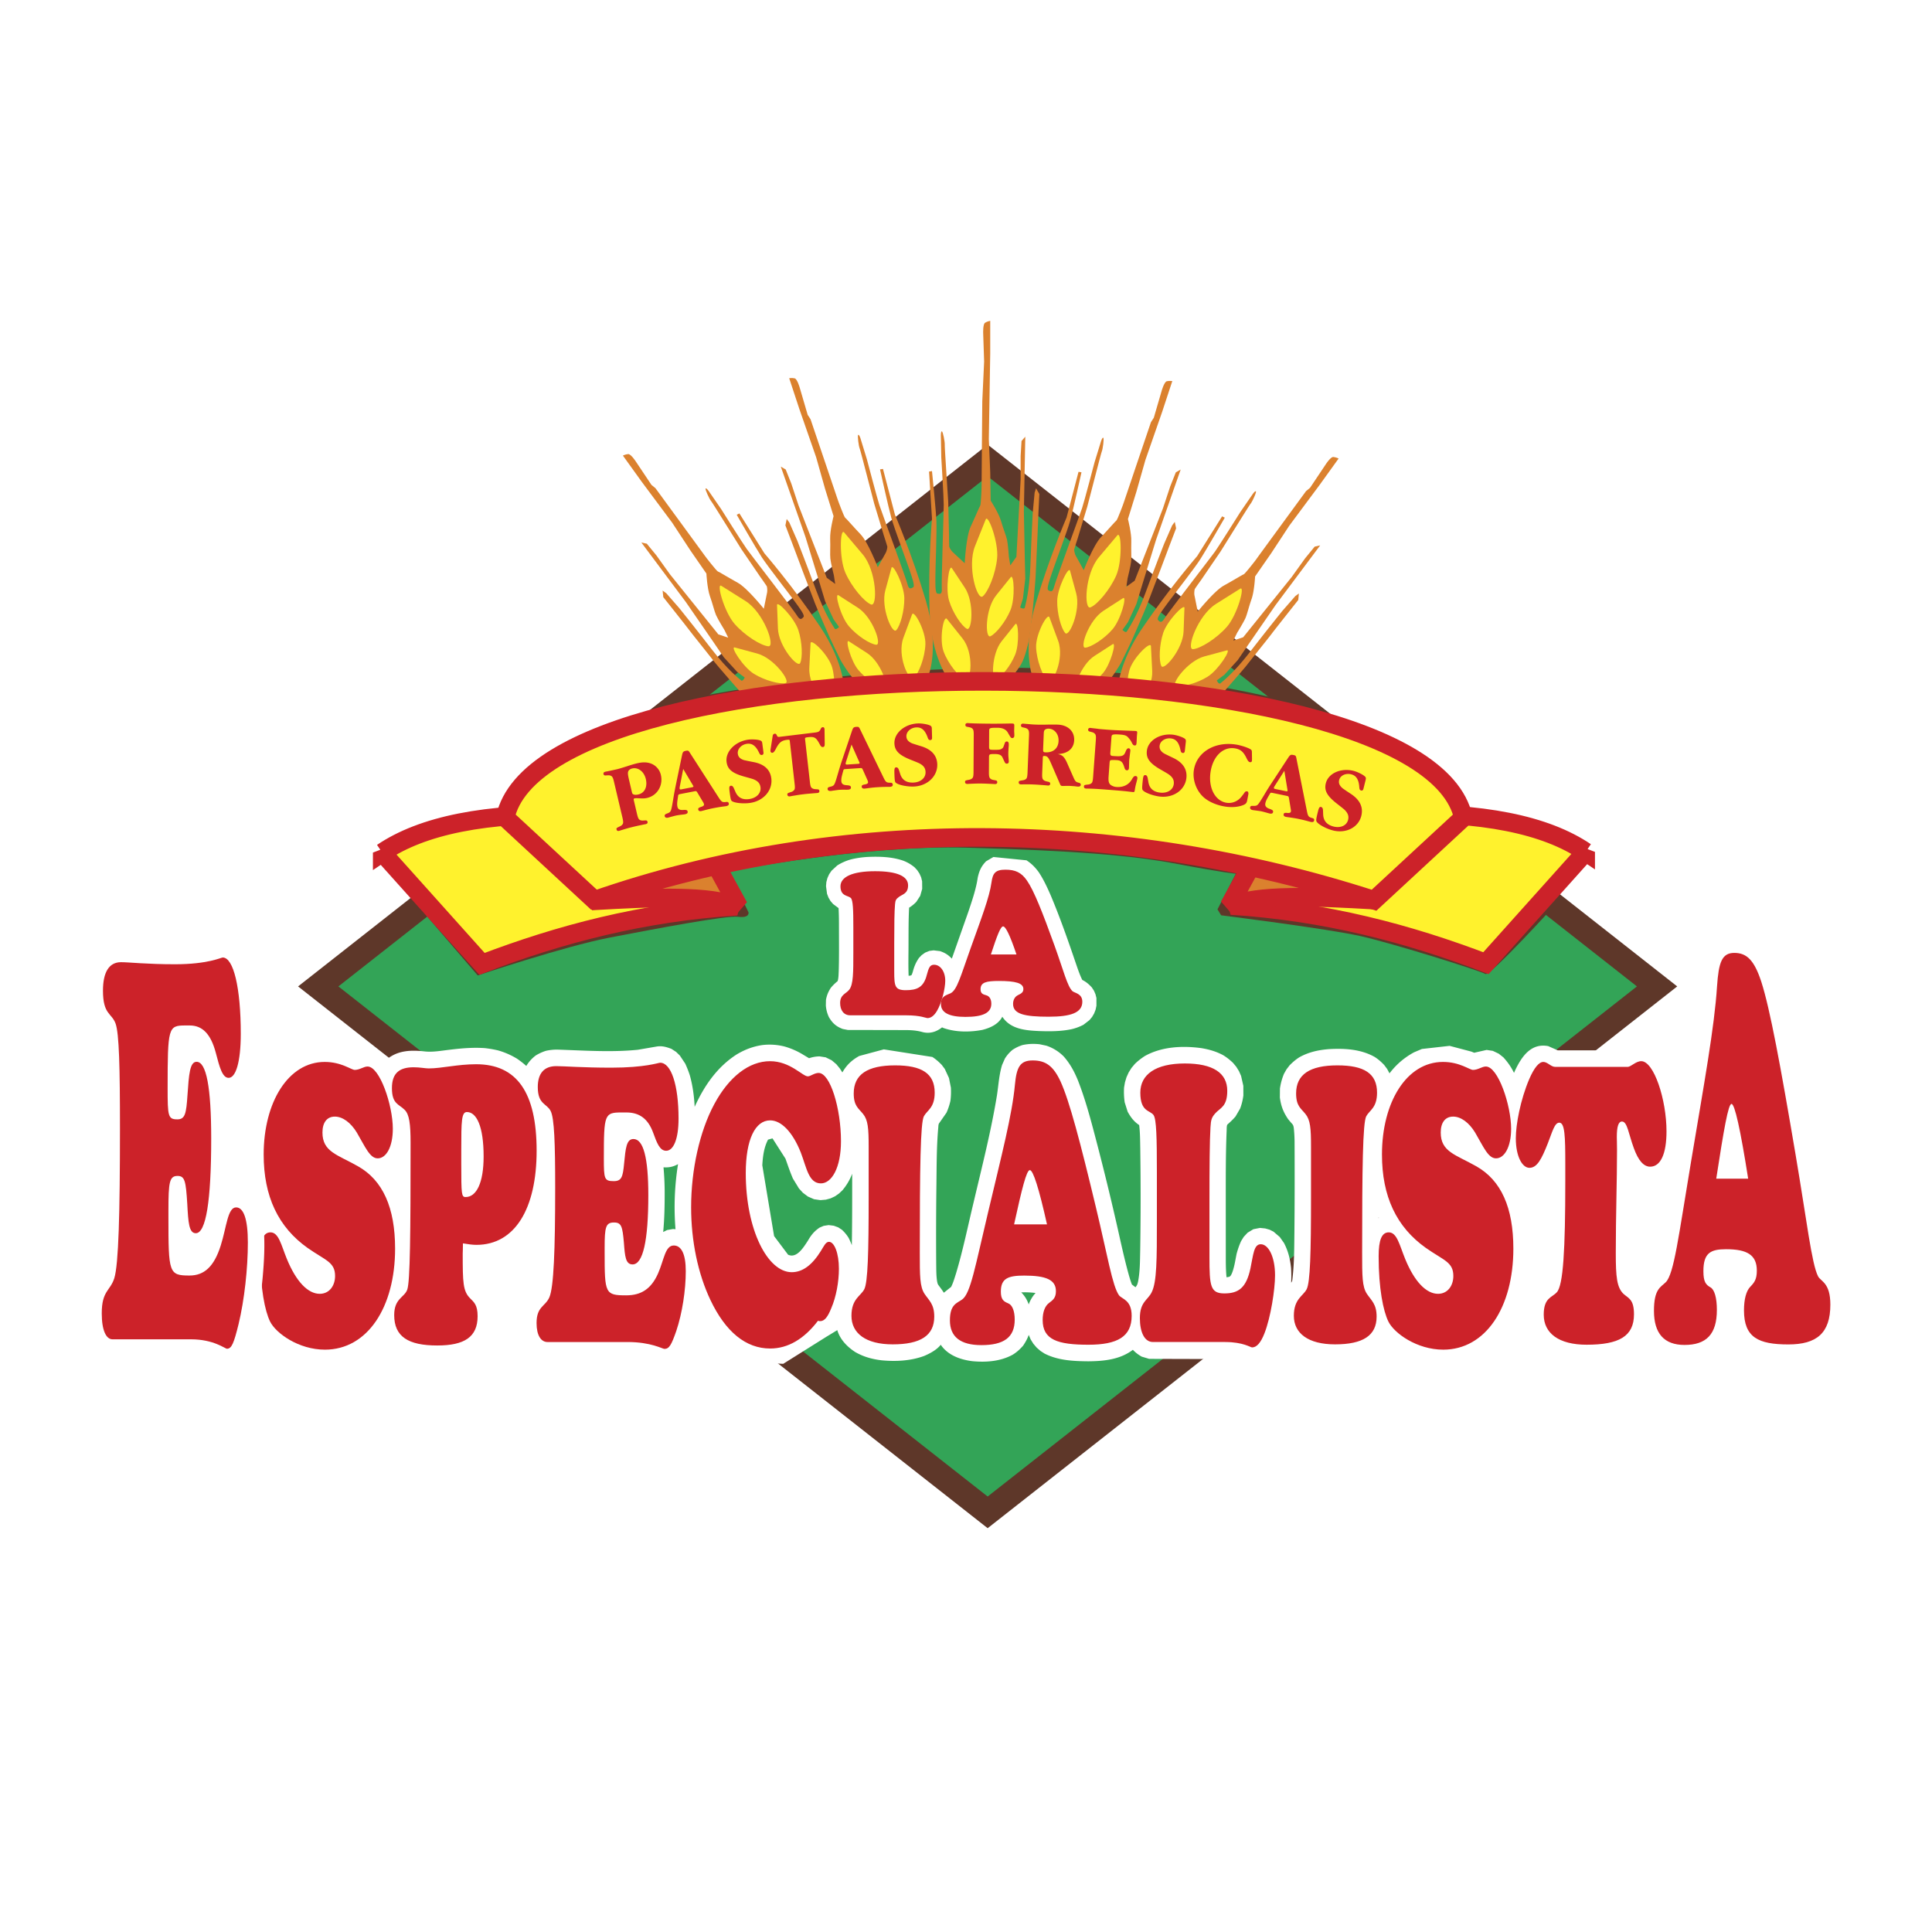 <svg xmlns="http://www.w3.org/2000/svg" width="2500" height="2500" viewBox="0 0 192.756 192.756"><path fill-rule="evenodd" clip-rule="evenodd" fill="#fff" d="M0 0h192.756v192.756H0V0z"/><path fill-rule="evenodd" clip-rule="evenodd" fill="#33a457" stroke="#cc2229" stroke-width="3.738" stroke-miterlimit="2.613" d="M28.788 98.415l69.751-54.8 69.752 54.8-69.752 54.802-69.751-54.802z"/><path fill-rule="evenodd" clip-rule="evenodd" fill="#33a457" stroke="#5e3729" stroke-width="3.738" stroke-miterlimit="2.613" d="M30.736 98.415l67.803-53.269 67.803 53.269-67.803 53.269-67.803-53.269z"/><path fill="none" stroke="#fff" stroke-width="3.738" stroke-miterlimit="2.613" d="M26.714 98.415l71.825-56.432 71.822 56.432-71.822 56.43-71.825-56.43z"/><path d="M38.601 105.69c1.111-.927 2.464-.938 3.817-.784.761.076 1.548-.066 2.309-.157 1.23-.153 2.424-.264 3.669-.176.433.051.84.121 1.27.219a7.662 7.662 0 0 1 1.916.833c.332.227.628.456.927.727a3.6 3.6 0 0 1 .956-1.056c.335-.2.621-.332.992-.453a4.99 4.99 0 0 1 1.14-.123c2.669.084 5.378.285 8.044.015l1.851-.318c.544-.095.978.033 1.497.227l.466.303.375.365.542.814c.173.383.321.752.451 1.153.289 1.029.429 2.078.484 3.15.953-2.099 2.244-3.979 4.195-5.23.808-.482 1.591-.782 2.518-.928a6.043 6.043 0 0 1 2.28.146 7.482 7.482 0 0 1 1.613.68c.27.156.537.325.808.481a3.367 3.367 0 0 1 1.042-.183l.614.095.602.296.462.391.357.435.245.384c.422-.741.945-1.23 1.682-1.64l2.453-.66 4.845.759c.364.237.639.482.941.796l.299.401.418.906.191.964c.019.459.011.857-.05 1.317a6.15 6.15 0 0 1-.389 1.172l-.725 1.04c-.098.117-.083.358-.102.508-.162 1.814-.154 3.658-.177 5.48a395.16 395.16 0 0 0-.025 8.002c.011.592-.003 1.227.094 1.814.025.109.043.227.104.321.188.267.393.515.563.8l.729-.581c.209-.412.346-.897.487-1.336.7-2.336 1.187-4.738 1.757-7.107.832-3.534 1.738-7.072 2.326-10.657.158-1.026.209-2.045.512-3.041l.285-.646a3.63 3.63 0 0 1 .762-.869c.336-.215.613-.35.992-.474.596-.128 1.096-.14 1.703-.081l.674.143a4.33 4.33 0 0 1 1.746 1.088c.631.72 1.043 1.489 1.404 2.369.727 1.854 1.248 3.794 1.752 5.718a264.782 264.782 0 0 1 2.52 10.423c.252 1.103.508 2.209.814 3.3.09.311.184.628.303.932l.357.273c.162-.208.188-.273.252-.544.199-1 .195-2.048.217-3.062.055-3.403.055-6.81.008-10.208-.016-.785-.012-1.589-.109-2.366-.537-.361-.836-.773-1.15-1.332l-.295-.935a7.286 7.286 0 0 1-.062-1.489l.09-.516.152-.504.217-.478.281-.449.336-.401a6.23 6.23 0 0 1 1.02-.8c1.693-.935 3.746-1.026 5.621-.773.779.131 1.465.328 2.164.7.375.227.668.468.988.768l.326.394.27.435.209.471.225.99.004.952a5.69 5.69 0 0 1-.322 1.313l-.457.789c-.26.308-.52.548-.812.808-.086.084-.072.499-.078.605-.102 2.41-.084 4.83-.088 7.243l.004 5.71c.004.559.014 1.121.072 1.68.346-.037.379-.062.527-.369.258-.628.342-1.311.479-1.971.123-.453.256-.848.451-1.274l.26-.417.387-.415.576-.348.654-.128.525.052.438.124.396.2.621.533.426.606c.418.813.602 1.566.699 2.476.029.496.035.979.01 1.471.131-.143.119-.344.145-.533.164-1.452.16-2.945.178-4.406.031-2.997.031-6.002.018-8.999a14.33 14.33 0 0 0-.076-1.465c-.043-.303-.076-.346-.268-.551l-.295-.351c-.486-.711-.713-1.307-.83-2.165l.008-.898a6.12 6.12 0 0 1 .4-1.464l.252-.448.311-.405c.318-.317.605-.57.982-.808.938-.518 1.883-.719 2.939-.807 1.559-.088 3.182-.003 4.574.785.363.233.639.482.941.796l.299.401.234.435a7.499 7.499 0 0 1 2.451-2.1l.781-.332 2.764-.311 2.168.573.285.114 1.24-.281.619.094.59.282.465.368c.438.485.77.953 1.059 1.545l.125-.281c.65-1.358 1.576-2.713 3.287-2.388l.949.42h6.641c.459-.288.889-.476 1.426-.562l.336-.019.631.1.609.288.482.39.383.438c1.125 1.687 1.652 3.753 1.883 5.762.152 1.591.178 3.308-.406 4.826a4.493 4.493 0 0 1-.773 1.212l-.328.288-.379.241-.418.179-.436.103-.758.011a2.967 2.967 0 0 1-1.367-.599c-.037 2.614-.102 5.225-.094 7.838.004.756-.021 1.61.15 2.355.021.08.047.171.094.244.025.022.055.044.084.065.537.398.855.854 1.158 1.454l.252.847c.105.785.09 1.453-.09 2.223l-.17.512c-.48 1.099-1.18 1.752-2.254 2.237l-4.355.581-3.076-.796-1.209-.953-.32-.408-.268-.449-.209-.479-.229-1.015-.004-.986.186-.916.4-.858 1.047-1.069.137-.621.213-2.136.146-7.827-1.273.796-.678.092-.418-.037c-.578-.164-1.086-.395-1.469-.876 1.572 2.169 1.951 4.998 1.93 7.619-.035 1.873-.293 3.673-.941 5.44a12.52 12.52 0 0 1-1.146 2.274c-.328.485-.678.923-1.072 1.357a9.08 9.08 0 0 1-1.857 1.453l-.848.397a8.223 8.223 0 0 1-3.297.489 8.982 8.982 0 0 1-3.092-.803c-.801-.391-1.609-.861-2.252-1.489-.861 1.109-2.193 1.519-3.518 1.697-1.68.176-3.396.103-4.932-.687-.746-.427-1.457-1.04-1.811-1.847-.205.609-.439 1.164-.793 1.704-.695.954-1.709 1.553-2.879 1.1-.652-.271-1.26-.369-1.959-.376l-7.576-.022-.734-.219a3.632 3.632 0 0 1-.889-.683c-1.277.975-2.889 1.132-4.441 1.146-1.486-.012-3.021-.081-4.371-.771l-.4-.259-.383-.333-.332-.387-.271-.435-.191-.449c-.143.409-.324.72-.562 1.077-.328.369-.627.646-1.041.901-1.23.672-2.662.774-4.03.643-1.191-.148-2.443-.591-3.146-1.639-.386.504-1.075.872-1.652 1.117-1.346.496-2.818.569-4.236.438-.963-.117-1.804-.344-2.647-.829-.794-.515-1.515-1.253-1.786-2.184l-1.111.676-4.285 2.687-3.319-.179-.549-.2-4.621-4.761c-.252 1.329-.617 2.676-1.212 3.892l-1 1.139-1.8.19-.527-.183-2.507-.376-8.309-.019a3.48 3.48 0 0 1-.981-.343l-.729-.68-.318-.54-.249-3.081c.115-.388.241-.701.429-1.059.256-.38.548-.687.823-1.037.107-.15.126-.427.151-.603.119-.821.17-1.649.213-2.479.058-1.284.086-2.569.104-3.855a8.675 8.675 0 0 1-1.84 2.396l-.685.522c-1.068.646-2.153 1.015-3.405 1.048.003.689.007 1.398.09 2.088.043.296.119.354.299.559.365.398.588.767.812 1.26.13.397.209.745.26 1.161l-.004.905a6.624 6.624 0 0 1-.357 1.471l-.234.457-.292.42a5.218 5.218 0 0 1-.959.847c-1.436.836-3.088.913-4.704.825-1.104-.088-2.1-.285-3.074-.84-.603-.391-1.039-.829-1.399-1.456-.827 1.018-1.865 1.733-3.056 2.244l-.892.285a8.647 8.647 0 0 1-3.462.07l-.52-.117a9.488 9.488 0 0 1-3.669-1.946l-.66-.704c-.469-.665-.739-1.264-.966-2.034-.419-1.512-.582-3.089-.654-4.651a39.618 39.618 0 0 1-.025-1.091c-.007-1.454.105-3.458 1.66-4.111-.137-.281-.26-.566-.379-.854-1.031-2.749-1.161-5.691-.682-8.575a16.48 16.48 0 0 1 .653-2.341l.375-.865c.573-1.124 1.216-2.048 2.132-2.913l.675-.533a7.016 7.016 0 0 1 2.345-.993 8.501 8.501 0 0 1 1.609-.113c.902.066 1.663.267 2.497.599l.285.114a3.616 3.616 0 0 1 1.241-.281l.621.094.592.282.633.565zm.721 11.866v-.869c-.162.048-.285.193-.44.26.155.197.299.397.44.609zm28.074 5.082a27.115 27.115 0 0 1 .252-6.491c-.494.267-.891.351-1.45.317a28.2 28.2 0 0 1 .116 2.413c.003 1.348-.019 2.698-.148 4.042l.39-.197.588-.102.252.018zm17.59 1.602c.043-2.38.036-4.757.036-7.134a5.659 5.659 0 0 1-.974 1.65l-.336.317-.393.277-.444.209-.479.131-.538.048-.642-.092-.61-.267-.501-.376-.396-.434-.599-.982c-.285-.657-.505-1.318-.743-1.986l-1.295-2.026-.443.124c-.415.793-.52 1.672-.574 2.56l1.176 7.064 1.396 1.858c.848.397 1.522-.705 1.912-1.296.083-.128.159-.26.238-.388.292-.441.556-.719.992-1.019l.408-.175.495-.076.512.062.447.164.368.241c.281.266.469.489.675.821.117.24.225.47.312.725zm52.553-2.698l.027-.036-.027-.059v.095zm-106.446 5.207c.177.233.426.529.693.649.018-.171-.566-.566-.693-.649zm31.047.865l-.094-.052.004.044.09.008zm40.497 2.527c.152-.431.379-.804.68-1.14a8.187 8.187 0 0 0-1.426-.059c.361.37.566.716.746 1.199zm40.023-3.392c.176.233.426.525.695.649.018-.171-.57-.566-.695-.649z" fill-rule="evenodd" clip-rule="evenodd" fill="#fff"/><path d="M32.417 134.656c4.253 0 7.002-4.246 7.002-10.076 0-4.089-1.22-6.816-3.697-8.218-2.063-1.172-3.55-1.439-3.55-3.37 0-.982.433-1.588 1.237-1.588.783 0 1.591.605 2.19 1.588.844 1.438 1.299 2.577 2.085 2.577.848 0 1.508-1.139 1.508-2.953 0-2.348-1.302-6.21-2.521-6.21-.39 0-.783.339-1.277.339-.354 0-1.324-.796-2.998-.796-3.632 0-6.09 4.017-6.09 9.241 0 4.165 1.447 7.232 4.376 9.312 1.778 1.249 2.749 1.402 2.749 2.801 0 .985-.581 1.781-1.529 1.781-1.176 0-2.352-1.212-3.283-3.482-.56-1.366-.805-2.65-1.631-2.65-.703 0-1.014.755-1.014 2.383 0 3.221.455 5.455.971 6.514.58 1.172 2.849 2.807 5.472 2.807z" fill-rule="evenodd" clip-rule="evenodd" fill="#cc2229"/><path d="M46.021 115.304v-.644c0-2.804.022-3.712.56-3.712.97 0 1.67 1.438 1.67 4.432 0 2.65-.722 4.049-1.797 4.049-.411 0-.433-.263-.433-3.257v-.868zm.166 8.747c.473.073.909.149 1.342.149 3.86 0 6.01-3.636 6.01-9.39 0-5.831-1.984-8.631-6.032-8.631-1.857 0-3.449.417-4.729.417-.372 0-.866-.114-1.508-.114-1.443 0-2.168.606-2.168 2.081 0 1.592.703 1.592 1.262 2.158.473.456.599 1.401.599 3.293 0 9.014-.043 13.858-.332 14.654-.288.796-1.302.869-1.302 2.537 0 2.158 1.406 3.034 4.296 3.034 2.706 0 4.026-.84 4.026-2.921 0-1.136-.372-1.402-.743-1.781-.722-.72-.743-1.589-.743-4.465.001-.116.022-.456.022-1.021zM62.619 133.894c2.334 0 3.47.686 3.676.686.473 0 .7-.415 1.176-1.785.599-1.777.949-4.088.949-5.969 0-1.697-.432-2.563-1.198-2.563-.866 0-.97 1.436-1.568 2.79-.683 1.548-1.692 2.184-3.179 2.184-2.106 0-2.15-.19-2.15-4.258v-.485c0-2.069.105-2.526.931-2.526.743 0 .848.38.992 2.033.101 1.355.166 2.15.866 2.15 1.032 0 1.569-2.34 1.569-6.911 0-3.745-.494-5.6-1.486-5.6-.703 0-.783.945-.927 2.42-.126 1.365-.25 1.782-1.036 1.782-.949 0-.988-.227-.988-2.271 0-4.432.061-4.581 1.797-4.581h.451c1.281 0 2.15.605 2.666 2.004.372 1.022.66 1.818 1.302 1.818.722 0 1.237-1.136 1.237-3.217 0-3.369-.743-5.567-1.836-5.567-.166 0-1.508.493-4.874.493-2.85 0-4.69-.153-5.494-.153-1.241 0-1.84.76-1.84 2.084 0 1.742.891 1.629 1.281 2.385.372.719.455 3.256.455 7.648 0 6.272-.145 9.927-.577 10.941-.412.945-1.281.909-1.281 2.574 0 1.252.455 1.895 1.096 1.895h7.99v-.001zM81.613 131.771c.083.04.144.04.206.04.454 0 .764-.419 1.115-1.288.494-1.136.764-2.65.764-3.938 0-1.553-.455-2.688-.992-2.688-.332 0-.516.453-.805.909-.869 1.401-1.818 2.121-2.911 2.121-2.395 0-4.585-4.202-4.585-9.884 0-3.369.949-5.264 2.436-5.264 1.114 0 2.251 1.175 3.059 3.22.577 1.515.783 3.067 2.002 3.067 1.071 0 2.002-1.553 2.002-4.203 0-3.293-1.075-6.815-2.229-6.815-.433 0-.805.339-1.075.339-.537 0-1.753-1.512-3.777-1.512-2.089 0-4.091 1.553-5.556 4.279-1.468 2.724-2.313 6.55-2.313 10.296 0 3.369.682 6.626 1.92 9.239 1.508 3.181 3.531 4.853 5.967 4.853 1.778.001 3.387-.952 4.772-2.771zM84.95 131.279c0 1.741 1.425 2.848 4.112 2.848 2.785 0 4.149-.876 4.149-2.771 0-1.249-.516-1.593-.97-2.271-.473-.719-.473-1.781-.473-4.089 0-8.481.062-12.986.411-13.632.332-.606 1.075-.833 1.075-2.348 0-1.928-1.303-2.724-3.947-2.724-2.767 0-4.131.909-4.131 2.8 0 1.249.477 1.479.931 2.045.494.605.559 1.438.559 3.256v5.111c0 5.451-.083 8.444-.437 9.124-.349.684-1.279.949-1.279 2.651zM94.773 131.735c0 1.629 1.036 2.468 3.143 2.468 2.229 0 3.322-.767 3.322-2.544 0-.869-.246-1.476-.66-1.629-.455-.189-.723-.38-.723-1.172 0-1.325.744-1.592 2.336-1.592 2.168 0 3.158.416 3.158 1.552 0 .646-.27.872-.682 1.176-.414.303-.641.909-.641 1.701 0 1.972 1.484 2.469 4.562 2.469 2.893 0 4.318-.8 4.318-2.885 0-1.589-.971-1.665-1.26-2.044-.662-.91-1.158-4.014-2.316-8.821-1.525-6.359-2.621-10.562-3.527-12.533-.725-1.552-1.49-2.081-2.77-2.081-1.277 0-1.609.683-1.775 2.425-.268 2.953-1.32 7.002-2.684 12.76-1.281 5.373-1.736 8.061-2.58 8.666-.536.379-1.221.493-1.221 2.084zm6.403-9.58c.787-3.596 1.242-5.413 1.57-5.413.332 0 .908 1.817 1.713 5.413h-3.283zM122.236 133.894c1.797 0 2.52.537 2.686.537.453 0 .865-.457 1.236-1.41.621-1.588 1.053-4.352 1.053-5.786 0-1.854-.66-3.097-1.424-3.097-.699 0-.744 1.052-1.031 2.417-.416 1.925-1.178 2.49-2.602 2.49-1.406 0-1.486-.756-1.486-3.625v-5.403c0-3.666.018-6.159.102-7.562.043-.748.121-.978.494-1.395.475-.529 1.18-.642 1.18-2.23 0-1.781-1.426-2.727-4.236-2.727-2.91 0-4.438 1.099-4.438 2.913 0 1.932.971 1.741 1.32 2.234.289.416.332 2.268.332 5.666v4.874c0 3.815 0 6.118-.52 7.141-.389.796-1.176.949-1.176 2.577 0 1.398.455 2.385 1.303 2.385h7.207v.001zM129.088 131.279c0 1.741 1.424 2.848 4.109 2.848 2.785 0 4.148-.876 4.148-2.771 0-1.249-.516-1.593-.971-2.271-.473-.719-.473-1.781-.473-4.089 0-8.481.061-12.986.412-13.632.332-.606 1.074-.833 1.074-2.348 0-1.928-1.303-2.724-3.947-2.724-2.766 0-4.127.909-4.127 2.8 0 1.249.473 1.479.928 2.045.494.605.559 1.438.559 3.256v5.111c0 5.451-.082 8.444-.436 9.124-.348.684-1.276.949-1.276 2.651zM143.99 134.656c4.254 0 6.998-4.246 6.998-10.076 0-4.089-1.215-6.816-3.693-8.218-2.068-1.172-3.553-1.439-3.553-3.37 0-.982.436-1.588 1.24-1.588.783 0 1.592.605 2.189 1.588.846 1.438 1.299 2.577 2.086 2.577.844 0 1.508-1.139 1.508-2.953 0-2.348-1.303-6.21-2.521-6.21-.393 0-.783.339-1.281.339-.35 0-1.32-.796-2.994-.796-3.633 0-6.09 4.017-6.09 9.241 0 4.165 1.443 7.232 4.377 9.312 1.773 1.249 2.744 1.402 2.744 2.801 0 .985-.576 1.781-1.525 1.781-1.176 0-2.355-1.212-3.283-3.482-.559-1.366-.809-2.65-1.633-2.65-.701 0-1.012.755-1.012 2.383 0 3.221.455 5.455.971 6.514.578 1.172 2.849 2.807 5.472 2.807zM162.385 106.442h-7.229c-.412 0-.762-.493-1.176-.493-.434 0-.91.57-1.404 1.705-.887 2.081-1.342 4.546-1.342 5.907 0 1.818.639 2.953 1.359 2.953.748 0 1.201-.832 1.84-2.46.434-1.1.66-2.045 1.137-2.045.557 0 .6 1.362.6 4.126v1.705c0 6.852-.205 10.412-.848 11.091-.477.533-1.303.533-1.303 2.234 0 1.854 1.508 2.998 4.275 2.998 3.242 0 4.729-.841 4.729-3.034 0-1.516-.555-1.592-1.053-2.045-.66-.643-.762-1.705-.762-4.053 0-3.785.123-7.231.123-10.299 0-.679-.021-1.095-.021-1.285 0-1.062.166-1.552.516-1.552.537 0 .66 1.249 1.18 2.651.451 1.248.988 1.854 1.631 1.854 1.031 0 1.631-1.253 1.631-3.523 0-3.18-1.26-7.003-2.518-7.003-.561.002-1.014.568-1.365.568z" fill-rule="evenodd" clip-rule="evenodd" fill="#cc2229"/><path d="M172.656 128.629c.191-.577.439-1.022.857-1.464.041-.044.08-.088.113-.136.018-.099.031-.507-.033-.536-.512-.216-1.273-.205-1.811-.161l-.162.025a3.283 3.283 0 0 0-.029.734c.546.351.874.931 1.065 1.538zm0 4.121c-.246.756-.574 1.337-1.137 1.902-.596.526-1.191.817-1.959 1.019-1.449.311-2.961.22-4.25-.58-.711-.5-1.158-1.069-1.508-1.869-.434-1.14-.502-2.326-.346-3.531.184-1.102.605-2.132 1.49-2.851.213-.519.334-1.114.465-1.661.732-3.23 1.188-6.531 1.738-9.799.838-4.99 1.729-9.985 2.326-15.012.055-.468.105-.938.148-1.41.109-1.288.145-2.614.656-3.818l.301-.522c.291-.358.537-.581.92-.836l.758-.292a5.305 5.305 0 0 1 1.154-.066c.402.055.734.139 1.121.277.371.183.66.365.984.625.383.373.656.73.939 1.186.9 1.673 1.316 3.585 1.727 5.429.809 3.695 1.447 7.43 2.09 11.153.469 2.724.92 5.447 1.35 8.174.295 1.885.584 3.798 1.027 5.652.047.187.09.372.148.551.52.481.861 1.045 1.121 1.702.512 1.547.418 3.34-.213 4.84a4.742 4.742 0 0 1-1.184 1.563c-.551.431-1.086.693-1.746.905a8.958 8.958 0 0 1-2.045.295c-1.656.022-3.387-.094-4.773-1.105a4.123 4.123 0 0 1-1.302-1.921z" fill-rule="evenodd" clip-rule="evenodd" fill="#fff"/><path d="M165.016 130.786c0 2.242 1.006 3.399 3.047 3.399 2.166 0 3.23-1.052 3.23-3.502 0-1.2-.242-2.033-.643-2.245-.441-.259-.701-.518-.701-1.613 0-1.826.723-2.19 2.262-2.19 2.107 0 3.068.573 3.068 2.136 0 .887-.26 1.201-.66 1.617-.402.416-.621 1.252-.621 2.348 0 2.709 1.443 3.398 4.426 3.398 2.807 0 4.191-1.105 4.191-3.972 0-2.19-.945-2.296-1.223-2.818-.643-1.249-1.121-5.523-2.246-12.146-1.484-8.762-2.545-14.548-3.424-17.261-.703-2.136-1.443-2.866-2.688-2.866-1.242 0-1.562.938-1.725 3.337-.26 4.067-1.281 9.646-2.605 17.571-1.24 7.404-1.684 11.105-2.504 11.942-.52.517-1.184.675-1.184 2.865zm6.214-13.19c.762-4.954 1.201-7.458 1.523-7.458.32 0 .883 2.504 1.662 7.458h-3.185z" fill-rule="evenodd" clip-rule="evenodd" fill="#cc2229"/><path d="M19.463 104.277c-.108-.149-.195-.24-.375-.288a3.775 3.775 0 0 0-.592-.015c-.029.237-.043.471-.058.708.317-.262.635-.342 1.025-.405zm3.077 4.915c.123 1.303.155 2.605.166 3.913.004 2.012-.015 4.034-.191 6.034l.216-.153.722-.167.577.058.458.146.404.233.335.289.469.646c.368.764.52 1.468.609 2.304.145 1.668.043 3.385-.107 5.049-.224 2.246-.567 4.494-1.252 6.648l-.173.472c-.321.723-.668 1.135-1.386 1.485-.562.16-.966.186-1.504-.052-.141-.065-.278-.138-.418-.207a5.784 5.784 0 0 0-2.432-.552l-8.214-.029-.404-.109-.375-.183-.588-.5a4.112 4.112 0 0 1-.635-1.165c-.426-1.431-.433-3.106.072-4.52.13-.317.274-.605.455-.895.199-.311.447-.643.534-1.004.202-1.008.238-2.081.289-3.104.188-4.066.18-8.151.173-12.223-.007-2.413.003-4.845-.141-7.254-.04-.525-.062-1.096-.191-1.61-.144-.219-.311-.431-.473-.643-.335-.492-.522-.927-.696-1.5-.292-1.366-.274-2.738.166-4.071l.346-.7c.26-.362.491-.61.83-.892l.725-.391c.437-.131.827-.208 1.285-.197 1.212.051 2.42.139 3.629.175 1.93.055 3.875.069 5.739-.519.249-.069.462-.105.725-.132l.657.11.609.318.455.416.332.452.462.967c.292.902.48 1.771.613 2.706.13 1.008.195 2.008.231 3.022.036 1.6.046 3.206-.318 4.769-.086.321-.188.62-.306.931-.209.42-.4.701-.711 1.051l-.411.312-.516.222-.53.07-.311-.026zm-2.384 15.435c-.599.187-1.108.092-1.66-.171.015.395.04.796.087 1.19l.858-.092c.347-.197.552-.573.715-.927z" fill-rule="evenodd" clip-rule="evenodd" fill="#fff"/><path d="M19.047 133.623c2.288 0 3.399.941 3.601.941.466 0 .689-.569 1.151-2.442.588-2.432.93-5.589.93-8.159 0-2.322-.422-3.501-1.172-3.501-.848 0-.949 1.957-1.537 3.812-.667 2.113-1.656 2.986-3.113 2.986-2.064 0-2.103-.259-2.103-5.823v-.664c0-2.83.101-3.45.909-3.45.729 0 .83.515.97 2.774.101 1.858.163 2.942.852 2.942 1.01 0 1.537-3.198 1.537-9.444 0-5.122-.487-7.659-1.458-7.659-.685 0-.768 1.292-.908 3.312-.123 1.865-.242 2.431-1.011 2.431-.931 0-.971-.311-.971-3.104 0-6.057.062-6.264 1.757-6.264h.448c1.251 0 2.103.828 2.607 2.745.364 1.398.646 2.482 1.274 2.482.707 0 1.212-1.552 1.212-4.399 0-4.604-.729-7.608-1.8-7.608-.163 0-1.476.674-4.773.674-2.789 0-4.589-.207-5.375-.207-1.216 0-1.801 1.032-1.801 2.848 0 2.38.87 2.223 1.252 3.26.365.981.444 4.45.444 10.452 0 8.576-.141 13.57-.562 14.961-.408 1.293-1.255 1.241-1.255 3.52 0 1.705.444 2.585 1.071 2.585h7.824v-.001z" fill-rule="evenodd" clip-rule="evenodd" fill="#cc2229"/><path d="M94.964 95.644l1.642-4.659c.331-.989.685-2.011.88-3.041l.064-.387c.148-.671.346-1.128.834-1.628l.729-.427 3.301.332c.504.329.859.69 1.217 1.176.49.738.854 1.53 1.207 2.34.934 2.22 1.729 4.498 2.504 6.775.188.544.379 1.125.639 1.644.389.193.656.427.951.748l.211.321.154.357.094.376v.771l-.082.391-.148.38-.205.351-.258.311-.605.468a5.057 5.057 0 0 1-1.189.441c-1.072.223-2.168.223-3.258.183-1.34-.062-2.828-.183-3.645-1.428-.396.755-1.201 1.11-1.98 1.311-1.274.241-2.666.244-3.896-.187l-.135-.063c-.584.463-1.252.661-1.977.463-.523-.146-1.046-.186-1.584-.192l-5.844-.012-.505-.099c-.649-.244-1.021-.573-1.375-1.172a3.276 3.276 0 0 1-.31-1.168l.011-.562c.09-.474.22-.788.479-1.194.216-.266.433-.467.689-.682.09-.3.09-.665.105-.976.046-1.46.025-2.92.025-4.38 0-.643-.003-1.285-.04-1.924l-.548-.409-.26-.303-.202-.347-.141-.369-.101-.759.032-.401.108-.413.174-.383.234-.344.569-.525a5.063 5.063 0 0 1 1.346-.599 9.168 9.168 0 0 1 1.761-.256c1.176-.047 2.402-.007 3.521.391.418.167.736.361 1.086.642l.267.289.224.339.169.376.097.401.007.752-.198.694-.39.602a3.592 3.592 0 0 1-.718.581c-.061 1.19-.054 2.384-.058 3.571 0 1.073-.032 2.15.011 3.223.033 0 .259-.028.277-.059.08-.128.119-.277.159-.415.134-.497.303-.881.592-1.304l.267-.281.35-.252.426-.172.422-.055.638.077c.497.169.818.366 1.179.75z" fill-rule="evenodd" clip-rule="evenodd" fill="#fff"/><path d="M90.437 101.299c1.4 0 1.962.277 2.089.277.354 0 .674-.237.963-.73.483-.821.819-2.253.819-2.993 0-.957-.512-1.6-1.108-1.6-.544 0-.577.544-.8 1.248-.325.997-.917 1.29-2.027 1.29-1.09 0-1.155-.392-1.155-1.877v-2.793c0-1.898.015-3.187.08-3.91.033-.391.097-.508.386-.723.368-.273.916-.333.916-1.154 0-.92-1.107-1.413-3.293-1.413-2.266 0-3.453.57-3.453 1.508 0 1 .754.901 1.028 1.157.224.215.256 1.172.256 2.931v2.519c0 1.976 0 3.165-.4 3.695-.307.412-.917.489-.917 1.332 0 .723.354 1.234 1.01 1.234h5.606v.002z" fill-rule="evenodd" clip-rule="evenodd" fill="#cc2229"/><path d="M93.878 100.182c0 .843.805 1.274 2.442 1.274 1.736 0 2.585-.395 2.585-1.314 0-.449-.189-.764-.512-.844-.354-.095-.562-.193-.562-.606 0-.686.578-.821 1.814-.821 1.689 0 2.457.216 2.457.804 0 .332-.205.448-.531.605-.32.157-.496.472-.496.884 0 1.016 1.156 1.274 3.549 1.274 2.252 0 3.359-.413 3.359-1.493 0-.822-.754-.861-.979-1.055-.516-.472-.902-2.078-1.799-4.564-1.191-3.29-2.043-5.465-2.75-6.48-.559-.804-1.154-1.077-2.15-1.077s-1.256.351-1.381 1.252c-.209 1.526-1.029 3.622-2.089 6.597-.995 2.782-1.349 4.173-2.009 4.487-.414.193-.948.255-.948 1.077zm4.983-4.954c.609-1.862.963-2.8 1.219-2.8.26 0 .707.938 1.334 2.8h-2.553z" fill-rule="evenodd" clip-rule="evenodd" fill="#cc2229"/><path d="M41.436 90.058l6.227 7.262s8.568-2.888 13.178-3.779c4.614-.887 11.645-2.223 12.814-2.073 1.172.149 1.024-.446 1.024-.446l-1.977-4.074s13.254-2.669 23.799-2.373c10.545.295 16.327.741 21.014 1.632 4.686.887 5.785.964 5.785.964l-1.832 3.556.367.592s10.617 1.336 13.912 2.077c3.297.741 12.008 3.482 12.449 3.778.436.296 7.1-7.042 7.1-7.042l-10.982-4.666-13.766-3.556s-60.675-2.844-63.528-2.432c-2.854.413-15.292 4.954-15.292 4.954l-10.292 5.626z" fill-rule="evenodd" clip-rule="evenodd" fill="#5e3729"/><path d="M158.203 84.994c-3.957-2.68-10.277-4.03-19.447-3.775l-15.928 9.124c9.453.599 17.709 2.807 25.426 5.753l9.949-11.102zM38.135 85.063c3.958-2.679 10.281-4.027 19.451-3.774l15.927 9.124c-9.455.599-17.712 2.807-25.426 5.753l-9.952-11.103z" fill-rule="evenodd" clip-rule="evenodd" fill="#fff22d" stroke="#cc2229" stroke-width="1.855" stroke-miterlimit="2.613"/><path d="M59.001 89.89c6.659-.383 11.656-.58 14.708.57l-2.795-5.107-11.913 4.537zM137.338 89.816c-6.656-.379-11.652-.577-14.703.573l2.791-5.107 11.912 4.534z" fill-rule="evenodd" clip-rule="evenodd" fill="#db812e" stroke="#cc2229" stroke-width="1.855" stroke-miterlimit="2.613"/><path d="M66.27 70.227s13.164-3.25 32.201-3.585c19.037-.335 33.02 4.166 32.645 4.031-.379-.132 1.879 2.464 1.879 2.464l-9.848 1.906s-49.239-2.242-50.015-2.128c-.771.113-3.762.894-4.758.894s-3.763-.445-3.763-.445l1.659-3.137z" fill-rule="evenodd" clip-rule="evenodd" fill="#5e3729"/><path d="M94.694 67.879s-1.808-2.227-1.956-6.977c-.144-4.75.246-9.153.246-9.153l-.292-4.699.292-.05s.394 3.859.44 4.946c.05 1.092-.098 4.75-.098 5.444 0 .693-.05 1.781.195 1.829.246.051.491.099.44-.493-.047-.596.195-7.619.195-8.361 0-.741-.245-4.738-.245-4.738l-.043-2.216s0-.416.108-.373c.108.044.303 1.095.281 1.314-.021.219.346 5.553.346 5.706 0 .154.083 3.352.083 3.352s0 1.03.018 1.132c.015.102.22.431.339.533.119.103 1.205 1.118 1.205 1.118s.133-2.662.592-3.644c.458-.979.876-1.994.953-2.096.08-.105.148-1.88.141-2.012-.008-.127.068-8.408.068-8.408l.184-3.965-.094-2.786s-.043-.942.188-1.084c.234-.142.514-.189.514-.189v3.256l-.139 8.543.139 3.304.045 2.833s.795 1.227 1.029 2.026c.23.803.512 1.464.605 1.887.094.427.184 1.702.184 1.702l.141.847.607-.847.234-4.25.188-3.49v-2.314l.09-1.508.375-.428-.141 7.459.094 4.765.047 1.935-.234 1.982-.277.898s.418.237.465 0 .465-1.559.559-4.246c.094-2.69.234-5.239.234-5.239l.186-1.982.141-.427.328.569s-.188 3.914-.188 4.246c0 .329-.188 3.774-.188 4.06 0 .281-.326 3.728-.326 3.728s-.281 2.263-.328 2.501c-.045.237-.371 1.745-.789 2.454-.422.708-1.217 1.654-1.217 1.654l-.742.471s-2.846.329-3.127.281c-.278-.047-1.26-.423-1.26-.423l-.835-.377z" fill-rule="evenodd" clip-rule="evenodd" fill="#db812e"/><path d="M101.295 62.275c.305-.373.438 1.953-.018 3.056-.451 1.103-1.375 2.23-1.875 2.445-.506.22-.498-2.522.537-3.807l1.356-1.694zM94.477 61.753c-.342-.431-.786 2.037-.332 3.257.455 1.219 1.508 2.511 2.132 2.793.621.28.928-2.64-.252-4.111l-1.548-1.939zM98.344 51.823c.234-.591 1.293 2.289 1.141 3.855-.148 1.566-.883 3.348-1.436 3.819s-1.583-2.986-.771-5.012l1.066-2.662zM100.838 57.591c.324-.401.465 2.089-.018 3.268-.484 1.18-1.473 2.388-2.01 2.622-.541.23-.531-2.702.572-4.079l1.456-1.811zM94.968 56.686c-.285-.427-.649 2.038-.274 3.257.375 1.219 1.252 2.511 1.768 2.792.516.282.771-2.64-.206-4.111l-1.288-1.938z" fill-rule="evenodd" clip-rule="evenodd" fill="#fff22d"/><path d="M102.998 67.474s-1.021-2.691.324-7.243c1.346-4.553 3.092-8.605 3.092-8.605l1.191-4.552.295.048s-.836 3.786-1.129 4.833c-.295 1.052-1.576 4.476-1.793 5.133-.217.657-.602 1.673-.387 1.8.217.124.434.248.57-.329.143-.581 2.566-7.167 2.801-7.872.23-.701 1.244-4.574 1.244-4.574l.652-2.114s.131-.398.221-.321c.09.077-.055 1.139-.145 1.34s-1.406 5.377-1.453 5.524c-.047.146-.971 3.205-.971 3.205s-.322.975-.34 1.081c-.014.103.076.478.154.613.084.135.799 1.446.799 1.446s.959-2.482 1.699-3.268c.742-.781 1.453-1.609 1.559-1.683.107-.073.729-1.738.76-1.862.033-.124 2.691-7.956 2.691-7.956l.285-.442.779-2.668s.252-.913.52-.972c.264-.058.545-.015.545-.015l-1.018 3.089-1.67 4.797-.902 3.18-.836 2.698s.367 1.42.334 2.256c-.027.836.033 1.552-.014 1.983-.043.434-.354 1.671-.354 1.671l-.129.851.836-.61 1.551-3.958 1.268-3.252.725-2.194.559-1.402.486-.285-2.463 7.031-1.4 4.553-.562 1.848-.84 1.807-.545.759s.324.361.443.149c.115-.208.928-1.329 1.857-3.848.928-2.523 1.859-4.896 1.859-4.896l.797-1.822.264-.358.133.643s-1.4 3.654-1.504 3.968c-.105.314-1.357 3.523-1.447 3.79-.086.27-1.471 3.436-1.471 3.436s-.975 2.059-1.094 2.267c-.119.208-.898 1.537-1.52 2.073s-1.666 1.18-1.666 1.18l-.855.208s-2.803-.595-3.051-.73c-.254-.135-1.062-.807-1.062-.807l-.672-.622z" fill-rule="evenodd" clip-rule="evenodd" fill="#db812e"/><path d="M111.01 64.272c.404-.259-.197 1.994-.969 2.892-.773.902-2.004 1.679-2.547 1.723-.545.044.316-2.552 1.697-3.442l1.819-1.173zM104.705 61.592c-.191-.515-1.383 1.683-1.332 2.987.051 1.299.646 2.865 1.148 3.329.5.467 1.705-2.205 1.049-3.979l-.865-2.337zM111.477 53.411c.41-.485.512 2.589-.119 4.023-.635 1.435-1.887 2.896-2.559 3.162-.67.271-.57-3.336.834-4.998l1.844-2.187zM112.043 59.68c.43-.278-.213 2.132-1.039 3.096s-2.143 1.796-2.729 1.843c-.584.048.34-2.73 1.818-3.683l1.95-1.256zM106.758 56.945c-.137-.5-1.256 1.723-1.281 3.001-.021 1.278.404 2.786.805 3.216s1.555-2.26 1.09-3.968l-.614-2.249z" fill-rule="evenodd" clip-rule="evenodd" fill="#fff22d"/><path d="M92.702 67.186s1.018-2.691-.325-7.243c-1.345-4.553-3.092-8.605-3.092-8.605l-1.19-4.553-.295.047s.836 3.786 1.128 4.834c.292 1.047 1.577 4.476 1.793 5.133.216.657.602 1.672.386 1.796-.217.128-.433.252-.57-.329-.141-.577-2.568-7.163-2.799-7.867s-1.248-4.575-1.248-4.575l-.649-2.117s-.13-.395-.22-.318c-.09.077.054 1.139.144 1.34.091.201 1.408 5.377 1.455 5.52.047.146.97 3.205.97 3.205s.321.979.339 1.081c.015.105-.076.478-.155.613-.083.139-.797 1.446-.797 1.446s-.959-2.483-1.699-3.264c-.743-.781-1.454-1.61-1.562-1.683-.104-.077-.725-1.738-.758-1.862-.036-.128-2.691-7.958-2.691-7.958l-.285-.438-.783-2.673s-.249-.909-.516-.967c-.264-.062-.545-.015-.545-.015l1.018 3.088 1.67 4.797.898 3.176.841 2.702s-.368 1.416-.34 2.252c.033.836-.028 1.552.018 1.986.043.435.354 1.672.354 1.672l.13.851-.841-.614-1.548-3.954-1.266-3.253-.725-2.194-.559-1.402-.487-.284 2.464 7.027 1.399 4.553.56 1.851.844 1.807.544.759s-.324.358-.444.15c-.119-.208-.93-1.329-1.858-3.852-.931-2.52-1.857-4.893-1.857-4.893l-.797-1.821-.267-.358-.13.639s1.399 3.658 1.504 3.972c.101.313 1.356 3.523 1.443 3.79.09.271 1.476 3.432 1.476 3.432s.974 2.059 1.093 2.271c.115.208.898 1.537 1.519 2.074.617.537 1.667 1.179 1.667 1.179l.855.208s2.799-.599 3.052-.73c.249-.135 1.061-.807 1.061-.807l.673-.622z" fill-rule="evenodd" clip-rule="evenodd" fill="#db812e"/><path d="M84.69 63.983c-.404-.259.195 1.99.971 2.892.771.901 2.002 1.676 2.547 1.72.545.047-.317-2.549-1.699-3.439l-1.819-1.173zM90.996 61.304c.191-.518 1.382 1.683 1.332 2.982-.051 1.304-.646 2.866-1.147 3.334-.501.463-1.706-2.209-1.05-3.983l.865-2.333zM84.221 53.119c-.407-.482-.508 2.588.124 4.027.631 1.435 1.886 2.892 2.557 3.162s.57-3.341-.833-5.002l-1.848-2.187zM83.659 59.391c-.43-.278.212 2.132 1.039 3.095.826.964 2.143 1.793 2.728 1.84.584.048-.343-2.731-1.822-3.684l-1.945-1.251zM88.943 56.653c.137-.497 1.255 1.727 1.281 3.005.021 1.274-.404 2.785-.805 3.216-.404.431-1.555-2.26-1.09-3.969l.614-2.252z" fill-rule="evenodd" clip-rule="evenodd" fill="#fff22d"/><path d="M111.447 69.551s-.17-2.877 2.471-6.805a86.194 86.194 0 0 1 5.52-7.258l2.492-3.973.268.132s-1.926 3.355-2.521 4.264c-.592.909-2.84 3.782-3.24 4.341-.404.562-1.074 1.413-.904 1.599.168.187.334.369.643-.139.307-.511 4.584-6.046 5.018-6.645.43-.603 2.553-3.979 2.553-3.979l1.252-1.818s.246-.34.307-.238c.062.099-.393 1.066-.537 1.23s-2.947 4.699-3.033 4.823c-.09.124-1.883 2.756-1.883 2.756s-.6.832-.646.927-.072.479-.035.631c.035.157.324 1.621.324 1.621s1.658-2.069 2.598-2.592c.941-.519 1.867-1.088 1.99-1.128.123-.037 1.213-1.431 1.281-1.541S130.303 49 130.303 49l.402-.333 1.543-2.307s.508-.792.779-.766a1.7 1.7 0 0 1 .527.153l-1.895 2.632-3.023 4.064-1.807 2.752-1.609 2.318s-.072 1.464-.35 2.252c-.277.789-.434 1.486-.605 1.888-.17.397-.838 1.486-.838 1.486l-.379.771.984-.329 2.656-3.296 2.182-2.712 1.342-1.87.953-1.165.549-.124-4.445 5.947-2.695 3.91-1.09 1.595-1.338 1.464-.75.558s.205.438.379.278c.178-.165 1.283-.982 2.922-3.104s3.232-4.097 3.232-4.097l1.303-1.493.359-.259-.064.649s-2.428 3.06-2.619 3.326c-.189.267-2.344 2.942-2.51 3.169-.162.23-2.432 2.822-2.432 2.822s-1.541 1.665-1.717 1.83c-.174.164-1.316 1.189-2.068 1.512-.75.324-1.939.612-1.939.612l-.877-.062s-2.494-1.424-2.691-1.628c-.199-.205-.771-1.095-.771-1.095l-.456-.797z" fill-rule="evenodd" clip-rule="evenodd" fill="#db812e"/><path d="M120.039 68.949c.463-.125-.781 1.84-1.787 2.46-1.008.621-2.41.985-2.941.862-.533-.125 1.064-2.336 2.648-2.76l2.08-.562zM114.83 64.465c-.027-.551-1.82 1.183-2.16 2.439-.342 1.256-.242 2.928.098 3.526.338.596 2.283-1.584 2.189-3.476l-.127-2.489zM123.73 58.737c.531-.336-.289 2.621-1.32 3.797-1.031 1.18-2.662 2.183-3.381 2.234-.717.051.455-3.359 2.287-4.512l2.414-1.519zM122.396 64.889c.49-.135-.842 1.964-1.916 2.629-1.076.668-2.58 1.055-3.148.923-.57-.131 1.139-2.497 2.834-2.954l2.23-.598zM118.172 60.661c.021-.515-1.711 1.259-2.115 2.472-.402 1.209-.447 2.778-.193 3.311.256.533 2.156-1.675 2.223-3.45l.085-2.333z" fill-rule="evenodd" clip-rule="evenodd" fill="#fff22d"/><path d="M84.253 69.259s.169-2.877-2.475-6.805c-2.641-3.924-5.516-7.254-5.516-7.254l-2.493-3.976-.267.135s1.926 3.351 2.518 4.264c.596.909 2.839 3.782 3.243 4.341.404.559 1.075 1.413.906 1.596-.169.187-.339.372-.642-.136-.307-.511-4.589-6.045-5.019-6.648-.433-.599-2.554-3.979-2.554-3.979L70.7 48.979s-.241-.336-.303-.234c-.061.099.393 1.066.538 1.23.145.164 2.947 4.695 3.034 4.819.09.124 1.883 2.76 1.883 2.76s.599.833.646.927c.047.091.072.478.036.631-.036.153-.329 1.621-.329 1.621s-1.655-2.073-2.597-2.592c-.938-.518-1.865-1.091-1.988-1.128-.123-.041-1.212-1.435-1.281-1.544-.068-.105-4.942-6.761-4.942-6.761l-.4-.329-1.543-2.308s-.509-.792-.78-.767c-.274.022-.527.15-.527.15l1.895 2.636 3.023 4.06 1.808 2.756 1.605 2.319s.076 1.464.35 2.249c.282.789.437 1.489.61 1.888.169.401.837 1.486.837 1.486l.379.77-.984-.325-2.656-3.297-2.182-2.712-1.342-1.873-.956-1.165-.545-.12 4.445 5.947 2.694 3.91 1.086 1.592 1.342 1.464.747.558s-.202.441-.375.277c-.177-.161-1.284-.981-2.922-3.099-1.638-2.122-3.232-4.101-3.232-4.101l-1.302-1.489-.361-.263.065.653s2.428 3.056 2.619 3.326c.191.267 2.345 2.939 2.511 3.169.163.229 2.428 2.822 2.428 2.822s1.544 1.665 1.72 1.829c.174.161 1.317 1.19 2.068 1.511s1.94.613 1.94.613l.877-.062s2.493-1.428 2.691-1.632c.199-.205.772-1.091.772-1.091l.451-.801z" fill-rule="evenodd" clip-rule="evenodd" fill="#db812e"/><path d="M75.661 68.66c-.462-.124.783 1.837 1.789 2.461 1.003.62 2.406.981 2.94.861.534-.128-1.064-2.336-2.648-2.764l-2.081-.558zM80.87 64.177c.029-.551 1.818 1.179 2.161 2.435.342 1.256.241 2.932-.097 3.53-.339.595-2.284-1.584-2.19-3.476l.126-2.489zM71.97 58.449c-.534-.335.289 2.622 1.321 3.797 1.028 1.175 2.658 2.183 3.38 2.234.718.051-.455-3.358-2.287-4.513l-2.414-1.518zM73.305 64.597c-.494-.131.84 1.968 1.916 2.632s2.58 1.055 3.15.924c.569-.135-1.141-2.501-2.836-2.954l-2.23-.602zM77.525 60.373c-.018-.519 1.714 1.259 2.118 2.468.404 1.212.447 2.778.191 3.312-.252.537-2.153-1.676-2.219-3.446l-.09-2.334z" fill-rule="evenodd" clip-rule="evenodd" fill="#fff22d"/><path d="M59.318 89.816c24.622-8.572 52.717-8.134 77.772 0l8.906-8.243c-3.914-18.05-91.739-18.199-95.584 0l8.906 8.243z" fill-rule="evenodd" clip-rule="evenodd" fill="#fff22d" stroke="#cc2229" stroke-width="1.855" stroke-miterlimit="2.613"/><path d="M63.232 79.824c-.025-.105-.007-.15.083-.171.068-.018.184-.018.346-.011.534.03.675.022.945-.043.985-.249 1.569-1.245 1.331-2.274a1.587 1.587 0 0 0-.902-1.11c-.447-.19-.909-.204-1.573-.036-.202.051-.596.168-.934.28-.429.136-.772.241-.956.285-.177.043-.876.193-1.032.223a.722.722 0 0 0-.151.029c-.145.037-.206.117-.177.237.022.095.098.143.202.135.343-.022.343-.022.455.003.209.059.282.172.389.632l.845 3.578c.076.325.086.496.046.587-.042.113-.162.22-.317.285-.335.157-.35.179-.317.311.025.113.119.164.252.131.032-.011.094-.026.158-.051.747-.227.783-.234 1.162-.329.26-.065.508-.121.735-.168l.452-.095.155-.029c.144-.037.206-.114.173-.237-.022-.095-.094-.143-.198-.135-.343.022-.343.022-.458-.004-.209-.058-.278-.167-.39-.631l-.324-1.392zm63.6-1.646c-.24.362-.467.723-.691 1.11-.643 1.062-.664 1.084-.963 1.117-.191-.003-.289-.007-.307 0a.166.166 0 0 0-.145.143c-.025.131.061.233.23.27.037.004.094.019.156.021.352.048.631.084.721.103.111.026.338.081.648.172l.178.048c.213.043.324.003.354-.139.029-.15-.047-.219-.371-.332-.328-.117-.447-.278-.398-.541.045-.23.121-.387.438-.927.072-.139.109-.149.277-.114l1.41.293c.182.036.203.058.234.259l.174 1.051c.018.102.029.19.018.241-.014.124-.123.168-.312.157-.305-.029-.387-.011-.416.131-.025.131.055.223.23.26l.207.033c.328.04.713.103.951.149.477.099.732.161 1.152.278l.158.04c.213.043.316.003.346-.139.021-.113-.031-.197-.133-.226-.436-.121-.48-.172-.596-.756l-1.035-5.195c-.051-.277-.08-.31-.285-.354-.289-.062-.346-.025-.549.278l-1.681 2.569zm-24.584-5.966l-.156-.015c-.146-.007-.227.051-.23.179-.002.099.055.164.16.186.332.077.332.077.436.135.184.113.225.241.205.716l-.146 3.68c-.016.332-.047.5-.109.577-.076.099-.215.16-.383.182-.363.055-.381.073-.389.208-.004.116.072.193.209.197.037.003.098.003.166 0 .779-.004.814-.004 1.188.015.26.011.5.029.734.047l.459.037.156.015c.146.007.227-.051.23-.179.006-.098-.055-.16-.156-.186-.334-.077-.334-.077-.436-.132-.188-.117-.225-.245-.207-.72l.062-1.533c.004-.168.031-.205.162-.197.295.012.393.125.664.745l.877 2.026c.068.175.111.215.248.219a.809.809 0 0 0 .141 0c.336-.007.451-.011.693 0l.363.026c.17.022.318.04.373.04.162.008.26-.058.266-.175.004-.109-.047-.175-.189-.208-.312-.084-.355-.12-.561-.587l-.652-1.479c-.264-.544-.447-.712-.887-.792.467-.044.67-.099.938-.237.432-.234.674-.635.695-1.146.037-.895-.617-1.515-1.631-1.559-.248-.011-.588-.007-.963-.004-.502.015-.908.015-1.223 0a8.637 8.637 0 0 1-.648-.043l-.459-.038zm-18.24 3.655c-.137.413-.267.825-.39 1.255-.35 1.198-.364 1.227-.646 1.336a3.779 3.779 0 0 0-.299.081.182.182 0 0 0-.104.178c.011.136.119.208.292.197a.672.672 0 0 0 .155-.018c.354-.052.628-.088.725-.095a8.02 8.02 0 0 1 .667-.008l.18-.004c.217-.015.318-.083.311-.226-.011-.154-.101-.201-.44-.223-.35-.022-.505-.146-.519-.413-.015-.233.018-.409.188-1.011.032-.157.068-.175.242-.186l1.436-.095c.181-.015.206.003.289.186l.433.968c.04.095.072.175.076.23.015.124-.076.193-.263.233-.303.055-.379.095-.368.237.007.135.108.201.289.19l.206-.025c.329-.047.714-.091.96-.106.483-.033.743-.041 1.176-.043h.166c.216-.015.307-.084.299-.227-.007-.117-.08-.183-.188-.186-.451.003-.505-.041-.761-.57l-2.298-4.738c-.123-.256-.159-.278-.364-.267-.296.021-.343.069-.462.419l-.988 2.931zM67.41 78.408c-.086.431-.17.854-.238 1.296-.209 1.237-.22 1.267-.487 1.409-.18.069-.274.109-.289.121a.182.182 0 0 0-.08.19c.025.131.141.189.314.157a.667.667 0 0 0 .151-.041c.343-.095.614-.164.708-.182a7.86 7.86 0 0 1 .66-.091l.184-.026c.213-.043.3-.124.274-.266-.025-.149-.12-.186-.458-.165-.351.022-.52-.083-.566-.346-.043-.227-.029-.406.068-1.026.014-.157.047-.179.216-.215l1.415-.274c.177-.037.209-.022.31.15l.541.905a.723.723 0 0 1 .101.219c.032.12-.05.201-.231.263-.292.095-.365.143-.339.284.025.132.133.187.31.15l.202-.051c.321-.088.7-.179.938-.227.477-.091.736-.135 1.166-.19l.162-.021c.212-.044.296-.125.271-.263-.019-.113-.101-.172-.206-.161-.447.059-.505.026-.826-.471l-2.839-4.414c-.148-.237-.188-.255-.393-.215-.289.055-.332.11-.408.471l-.631 3.03zm-4.65-.598c-.094-.391-.126-.606-.105-.749.018-.179.17-.329.407-.387.599-.15 1.198.306 1.372 1.047.18.774-.105 1.384-.729 1.538-.202.051-.39.055-.516-.008-.072-.029-.112-.08-.141-.211l-.288-1.23zm73.492 0c.039-.165.025-.245-.061-.329-.178-.186-.729-.46-1.111-.562-1.277-.339-2.555.223-2.803 1.23-.182.727.129 1.282 1.176 2.085.465.365.584.46.686.551.346.344.451.632.361 1.012-.145.573-.758.847-1.473.661-.652-.176-.984-.57-1.014-1.187-.012-.31-.016-.474-.025-.507-.018-.143-.08-.223-.174-.248-.158-.044-.223.051-.324.46-.174.693-.201.891-.137.989.17.288.949.708 1.605.88 1.328.351 2.578-.292 2.863-1.457.209-.851-.141-1.592-1.062-2.194a25.979 25.979 0 0 1-.791-.533c-.328-.274-.434-.533-.361-.836.115-.46.66-.711 1.209-.57.502.132.748.522.801 1.286.012.204.059.292.178.325.125.033.205-.029.24-.187l.217-.869zm-8.113-.906l.303 1.843c.023.125.023.125.02.143-.012.062-.049.073-.203.041l-1.018-.212c-.111-.021-.158-.058-.145-.131a.888.888 0 0 1 .076-.165l.967-1.519zm-3.586 2.314l.004-.018c-.014-.193-.035-.23-.156-.248-.092-.015-.172.025-.262.167-.229.318-.375.493-.523.618-.35.292-.797.423-1.234.357-1.139-.172-1.832-1.475-1.611-3.034.223-1.577 1.232-2.578 2.416-2.399.592.091.887.354 1.215 1.055.113.216.195.311.309.326.1.018.18-.033.193-.131.004-.044.004-.11.008-.172l-.012-.745c-.006-.127-.043-.186-.172-.259-.307-.176-.988-.387-1.432-.453-2.129-.325-3.934.789-4.189 2.581-.145 1.037.314 2.177 1.129 2.804.531.402 1.242.69 2.014.807.695.106 1.379.037 1.857-.182.205-.103.271-.183.326-.438l.12-.636zm-6.244-5.202c.018-.168-.012-.245-.105-.318-.201-.157-.781-.35-1.178-.398-1.311-.149-2.498.588-2.605 1.621-.082.752.299 1.252 1.443 1.898.508.293.639.373.754.45.385.285.529.555.49.945-.064.592-.635.949-1.367.865-.672-.077-1.055-.419-1.162-1.03-.055-.303-.078-.467-.094-.496-.039-.139-.107-.208-.201-.219-.166-.022-.221.083-.268.5-.076.711-.08.909-.004 1 .209.259 1.039.562 1.713.639 1.361.156 2.512-.662 2.641-1.852.094-.876-.355-1.559-1.352-2.022-.506-.241-.791-.38-.855-.416-.357-.219-.498-.464-.465-.774.051-.471.555-.8 1.117-.738.518.058.809.409.965 1.157.039.205.1.281.223.296.131.015.195-.059.213-.219l.097-.889zm-7.606 2.092c.012-.15.033-.224.088-.256.053-.029.357-.033.66-.011.406.033.576.208.729.734.057.194.127.271.242.277.129.011.205-.073.217-.241l.021-.782.111-.897c.018-.161-.043-.267-.162-.274-.123-.011-.207.081-.303.318-.182.471-.332.521-1.285.448-.217-.018-.264-.095-.242-.361l.105-1.431c.014-.215.039-.285.119-.321.098-.048.367-.055.809-.019.375.029.576.099.713.252.17.176.303.358.387.537.111.223.17.28.273.288.156.015.195-.037.213-.307l.029-.609.031-.347c.008-.117-.027-.164-.133-.171l-.078-.008c-1.959-.072-2.221-.084-2.826-.131-.49-.04-.732-.054-1.006-.099l-.457-.051-.156-.022c-.148-.01-.227.048-.238.168-.006.099.047.168.152.194.332.087.332.087.432.149.182.125.217.252.182.727l-.271 3.669c-.025.332-.061.5-.131.577-.074.091-.219.153-.385.167-.367.04-.387.059-.396.194-.008.127.064.193.201.205.037.003.098.007.166.003.816.022 1.033.037 2.58.158.793.062 1.258.109 1.648.157l.311.033c.104.007.141-.025.158-.157.047-.303.09-.508.162-.771.068-.255.098-.387.102-.442.012-.143-.055-.219-.178-.23-.129-.011-.213.065-.359.314-.311.558-.863.828-1.551.777a1.126 1.126 0 0 1-.578-.208c-.188-.157-.238-.38-.205-.832l.099-1.368zm-6.568-2.91c.008-.197.029-.285.076-.347.082-.106.248-.161.422-.154.58.026 1.01.555.98 1.227-.029.733-.52 1.168-1.303 1.139-.215-.011-.244-.058-.238-.336l.063-1.529zm-5.461 2.362c0-.313.035-.332.598-.329.443.004.65.103.77.391.248.548.258.566.414.566.123 0 .191-.08.191-.222 0-.026-.016-.241-.039-.485-.008-.088-.008-.187-.008-.314 0-.143.012-.313.021-.493.018-.216.025-.329.025-.384.004-.215-.066-.313-.195-.313-.086-.004-.172.058-.201.157-.166.475-.166.475-.289.555-.141.106-.277.125-.816.121-.449-.003-.469-.011-.465-.405l.008-1.497c.004-.277.08-.303.826-.299.52.003.857.164 1.045.5.293.511.311.529.441.529.119 0 .199-.099.199-.248 0-.055.002-.161-.008-.277-.008-.073-.008-.153-.008-.234l.012-.431c.004-.241-.023-.259-.283-.263h-.227a73.76 73.76 0 0 1-1.619.018 85.409 85.409 0 0 1-1.908-.029c-.217-.011-.217-.011-.296-.011l-.318-.021c-.147 0-.227.062-.227.187 0 .099.058.164.162.182.34.066.34.066.444.116.188.11.231.238.227.712l-.021 3.684c0 .332-.029.5-.09.581-.069.099-.209.172-.372.197-.365.069-.383.087-.383.219-.004.117.076.193.213.193.036 0 .098 0 .166-.007.78-.033.815-.033 1.223-.033.285.004.537.014.771.025l.459.021.154.008c.148.003.227-.062.227-.186 0-.099-.049-.165-.162-.183-.338-.062-.338-.062-.443-.116-.188-.11-.23-.238-.227-.712l.009-1.47zm-5.705-2.862c-.007-.171-.043-.24-.147-.299-.221-.127-.823-.233-1.22-.223-1.316.041-2.395.942-2.366 1.982.021.749.469 1.193 1.685 1.668.544.216.686.278.808.336.422.226.603.475.613.869.019.587-.498 1.026-1.233 1.047-.679.022-1.101-.263-1.292-.847a6.954 6.954 0 0 0-.159-.479c-.058-.135-.137-.193-.234-.193-.163.007-.202.113-.191.537.021.715.043.913.134.989.238.227 1.104.409 1.778.388 1.367-.041 2.399-1.016 2.367-2.213-.026-.879-.563-1.489-1.613-1.811-.534-.161-.83-.26-.898-.285-.39-.167-.559-.387-.57-.701-.01-.475.448-.873 1.007-.891.523-.015.859.288 1.115 1.007.065.194.137.263.256.259.133-.004.191-.084.184-.245l-.024-.895zm-8.012 1.588l.754 1.701c.051.113.051.113.051.131.003.062-.029.084-.184.091l-1.039.07c-.112.007-.166-.015-.169-.088-.004-.033.011-.087.033-.179l.554-1.726zm-4.636-.536c-.014-.136.018-.165.25-.193.689-.085.847.007 1.226.726.097.186.195.266.307.251.13-.015.173-.095.177-.299l-.018-1.468-.004-.037c-.014-.135-.083-.189-.184-.175-.097.011-.145.062-.213.211-.098.212-.205.278-.541.318l-3.521.428c-.206.025-.224.008-.317-.187-.047-.095-.101-.135-.198-.12-.112.011-.181.091-.199.241l-.213 1.369c-.004.047-.007.08-.004.117.004.109.091.187.188.175.108-.011.212-.125.339-.373.332-.653.578-.858 1.129-.92.231-.029.26-.015.274.128l.479 4.253c.04.328.033.5-.018.587a.575.575 0 0 1-.35.241c-.354.117-.368.135-.354.267.015.117.098.179.234.164.037-.003.098-.011.167-.029.768-.128.804-.135 1.208-.183.285-.036.534-.055.769-.076l.458-.037.155-.011c.148-.014.216-.087.202-.211-.011-.099-.069-.154-.184-.157-.343-.021-.343-.021-.451-.065-.202-.084-.26-.201-.311-.675l-.482-4.26zm-4.267.419c-.021-.167-.065-.233-.177-.281-.23-.105-.84-.146-1.233-.091-1.306.183-2.287 1.194-2.153 2.227.097.746.588 1.14 1.847 1.479.563.157.707.197.837.245.443.183.645.405.7.799.075.584-.393 1.074-1.125 1.176-.671.095-1.119-.143-1.368-.705-.126-.281-.188-.435-.209-.46-.069-.124-.155-.176-.249-.164-.162.025-.191.135-.137.555.09.708.133.901.231.971.259.197 1.14.285 1.807.189 1.356-.186 2.283-1.267 2.128-2.457-.112-.869-.708-1.42-1.782-1.621a27.178 27.178 0 0 1-.927-.19c-.401-.125-.592-.325-.631-.635-.065-.471.35-.917.909-.997.516-.069.884.197 1.208.883.086.187.162.249.285.23.126-.019.177-.105.155-.267l-.116-.886zm-7.89 2.552l.949 1.596c.064.106.064.106.068.121.011.062-.021.087-.173.116l-1.021.201c-.112.022-.17.004-.181-.065-.008-.037 0-.091.011-.186l.347-1.783z" fill-rule="evenodd" clip-rule="evenodd" fill="#cc2229"/></svg>